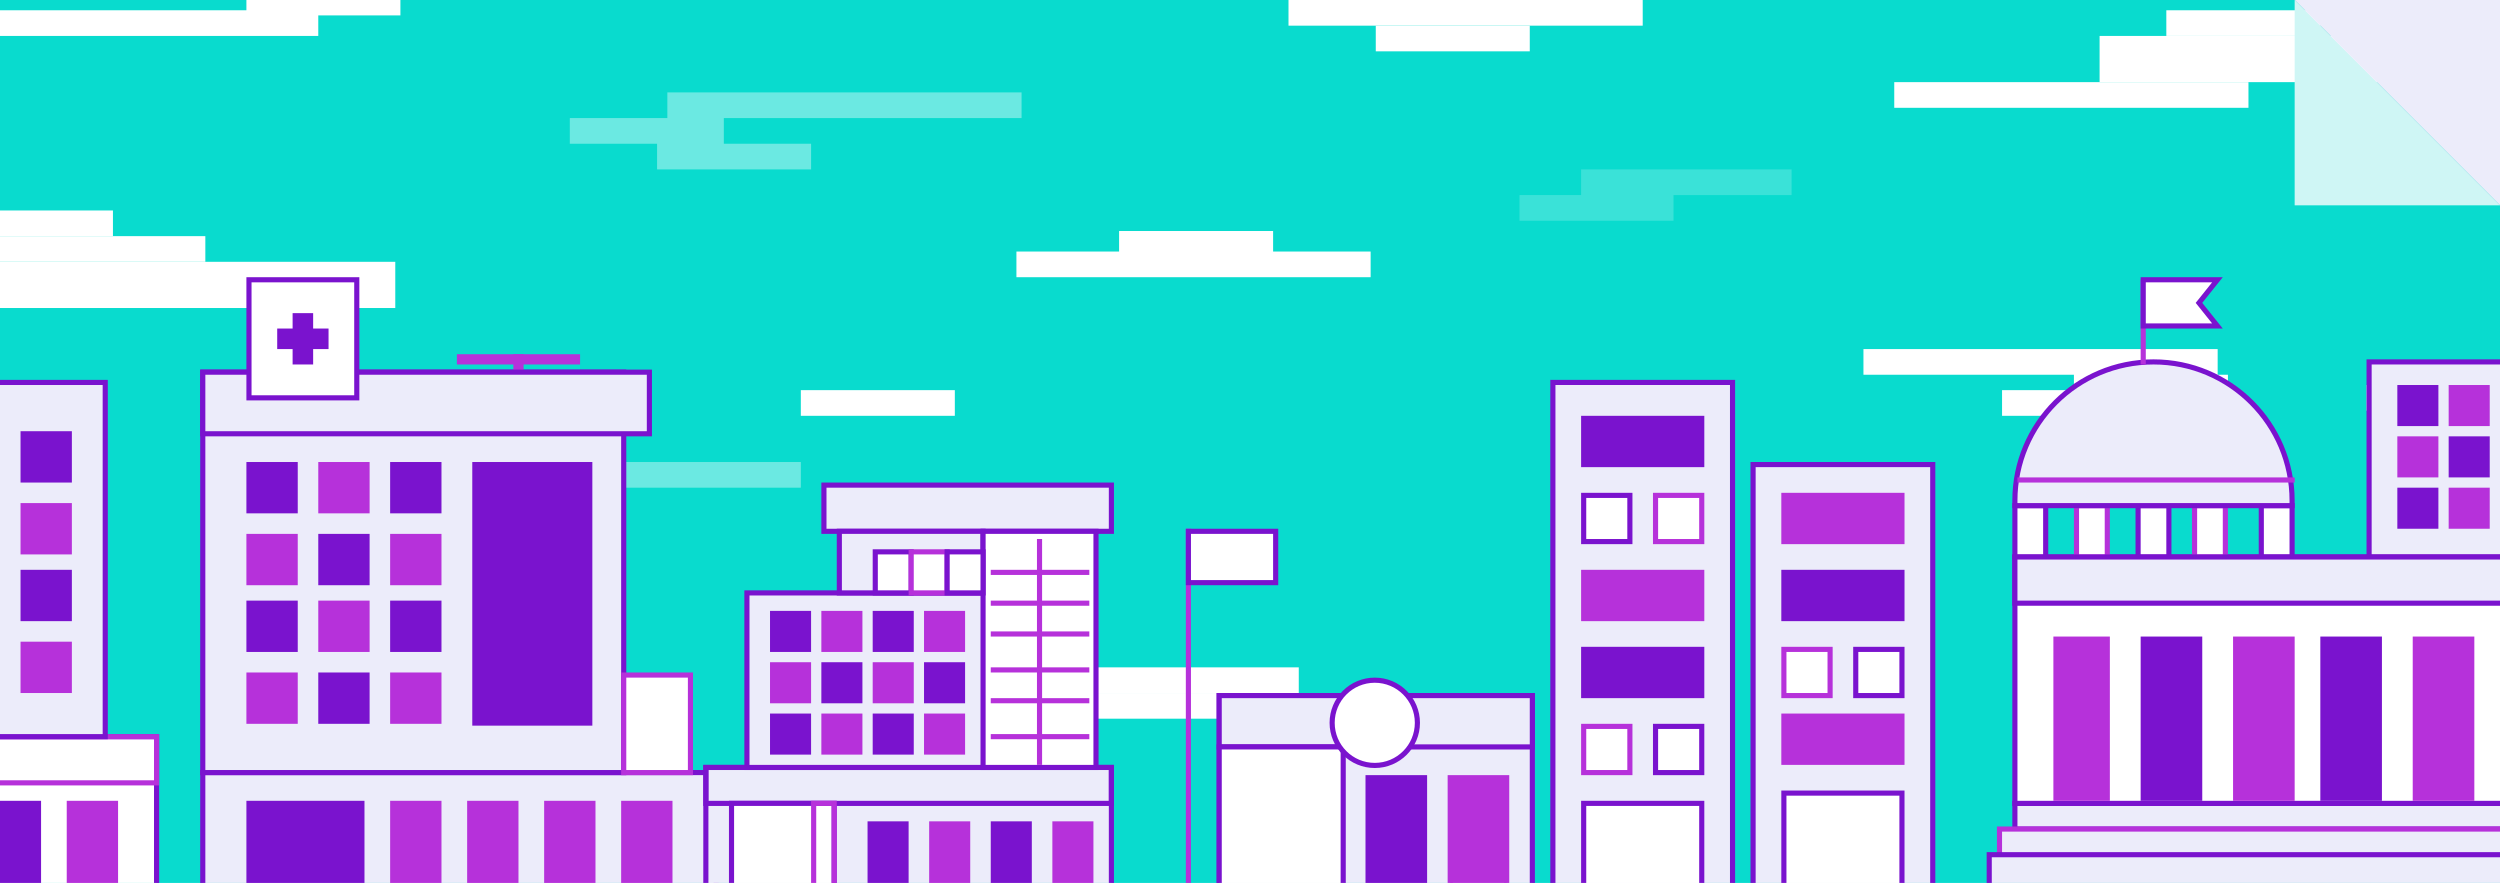 <svg width="487" height="172" viewBox="0 0 487 172" fill="none" xmlns="http://www.w3.org/2000/svg">
<g clip-path="url(#clip0_206_5856)">
<rect width="487" height="172" fill="#09DBCE"/>
<rect x="409" y="7" width="119" height="9" fill="white"/>
<rect x="-42" y="51" width="119" height="9" fill="white"/>
<rect x="188" y="135" width="69" height="5" fill="white"/>
<rect x="211" y="130" width="42" height="5" fill="white"/>
<rect x="369" y="16" width="69" height="5" fill="white"/>
<rect x="-29" y="46" width="69" height="5" fill="white"/>
<rect x="-7" y="2" width="69" height="5" fill="white"/>
<rect x="198" y="49" width="69" height="5" fill="white"/>
<rect x="251" width="69" height="5" fill="white"/>
<rect opacity="0.4" x="115" y="90" width="41" height="5" fill="white"/>
<path opacity="0.4" fill-rule="evenodd" clip-rule="evenodd" d="M130 18H199V23H141V28H158V33H128V28H111V23H130V18Z" fill="white"/>
<path opacity="0.2" fill-rule="evenodd" clip-rule="evenodd" d="M349 33H308V38H296V43H326V38H349V33Z" fill="white"/>
<rect x="218" y="45" width="30" height="5" fill="white"/>
<path fill-rule="evenodd" clip-rule="evenodd" d="M363 68H432V73H434V78H420V81H390V76H404V73H363V68Z" fill="white"/>
<rect x="461" y="75" width="30" height="5" fill="white"/>
<rect x="48" y="-2" width="30" height="5" fill="white"/>
<rect x="268" y="5" width="30" height="5" fill="white"/>
<rect x="422" y="2" width="30" height="5" fill="white"/>
<rect x="-8" y="41" width="30" height="5" fill="white"/>
<rect x="156" y="76" width="30" height="5" fill="white"/>
<rect x="39.5" y="150.5" width="100" height="23" fill="#ECECFA" stroke="#7A13CE"/>
<rect x="0.5" y="-0.5" width="82" height="78" transform="matrix(1 0 0 -1 39 150)" fill="#ECECFA" stroke="#7A13CE"/>
<rect x="48" y="156" width="23" height="16" fill="#7A13CE"/>
<rect x="76.5" y="156.5" width="9" height="15" fill="#B631DA" stroke="#B631DA"/>
<rect x="91.5" y="156.5" width="9" height="15" fill="#B631DA" stroke="#B631DA"/>
<rect x="106.5" y="156.5" width="9" height="15" fill="#B631DA" stroke="#B631DA"/>
<rect x="121.5" y="156.5" width="9" height="15" fill="#B631DA" stroke="#B631DA"/>
<rect x="48" y="90" width="10" height="10" fill="#7A13CE"/>
<rect x="62.5" y="90.5" width="9" height="9" fill="#B631DA" stroke="#B631DA"/>
<rect x="76" y="90" width="10" height="10" fill="#7A13CE"/>
<rect x="48.5" y="104.5" width="9" height="9" fill="#B631DA" stroke="#B631DA"/>
<rect x="62" y="104" width="10" height="10" fill="#7A13CE"/>
<rect x="76.5" y="104.5" width="9" height="9" fill="#B631DA" stroke="#B631DA"/>
<rect x="48" y="117" width="10" height="10" fill="#7A13CE"/>
<rect x="62.5" y="117.5" width="9" height="9" fill="#B631DA" stroke="#B631DA"/>
<rect x="76" y="117" width="10" height="10" fill="#7A13CE"/>
<rect x="48.5" y="131.5" width="9" height="9" fill="#B631DA" stroke="#B631DA"/>
<rect x="62" y="131" width="10" height="10" fill="#7A13CE"/>
<rect x="76.5" y="131.5" width="9" height="9" fill="#B631DA" stroke="#B631DA"/>
<rect x="89" y="69" width="24" height="2" fill="#B631DA"/>
<rect x="100" y="69" width="2" height="4" fill="#B631DA"/>
<rect x="0.5" y="-0.5" width="87" height="12" transform="matrix(1 0 0 -1 39 84)" fill="#ECECFA" stroke="#7A13CE"/>
<rect x="0.5" y="-0.5" width="13" height="19" transform="matrix(1 0 0 -1 121 150)" fill="white" stroke="#B631DA"/>
<rect x="48.5" y="54.5" width="21" height="23" fill="white" stroke="#7A13CE"/>
<rect x="57" y="61" width="4" height="10" fill="#7A13CE"/>
<rect x="54" y="68" width="4" height="10" transform="rotate(-90 54 68)" fill="#7A13CE"/>
<rect x="92" y="90" width="23.39" height="51.356" fill="#7A13CE"/>
<rect x="-68.5" y="143.5" width="99" height="30" fill="white" stroke="#7A13CE"/>
<rect x="-68.5" y="143.5" width="99" height="9" stroke="#B631DA"/>
<rect x="0.5" y="-0.5" width="80" height="69" transform="matrix(1 0 0 -1 -60 143)" fill="#ECECFA" stroke="#7A13CE"/>
<rect x="-2" y="156" width="10" height="16" fill="#7A13CE"/>
<rect x="13.5" y="156.5" width="9" height="15" fill="#B631DA" stroke="#B631DA"/>
<rect x="4" y="84" width="10" height="10" fill="#7A13CE"/>
<rect x="4.5" y="98.5" width="9" height="9" fill="#B631DA" stroke="#B631DA"/>
<rect x="4" y="111" width="10" height="10" fill="#7A13CE"/>
<rect x="4.5" y="125.5" width="9" height="9" fill="#B631DA" stroke="#B631DA"/>
<rect x="160.5" y="94.5" width="56" height="9" fill="#ECECFA" stroke="#7A13CE"/>
<rect x="137.5" y="149.5" width="79" height="24" fill="#ECECFA" stroke="#7A13CE"/>
<rect x="137.5" y="149.5" width="79" height="7" stroke="#7A13CE"/>
<rect x="0.5" y="-0.5" width="47" height="34" transform="matrix(1 0 0 -1 145 149)" fill="#ECECFA" stroke="#7A13CE"/>
<rect x="163.5" y="103.5" width="28" height="12" fill="#ECECFA" stroke="#7A13CE"/>
<rect x="-0.5" y="0.5" width="22" height="46" transform="matrix(-1 0 0 1 213 103)" fill="white" stroke="#7A13CE"/>
<rect x="170.5" y="107.5" width="7" height="8" fill="white" stroke="#7A13CE"/>
<rect x="177.5" y="107.5" width="7" height="8" fill="white" stroke="#B631DA"/>
<rect x="184.5" y="107.5" width="7" height="8" fill="white" stroke="#7A13CE"/>
<rect x="142.5" y="156.5" width="20" height="17" fill="white" stroke="#7A13CE"/>
<rect x="158.5" y="156.5" width="4" height="17" stroke="#B631DA"/>
<line x1="202.5" y1="105" x2="202.5" y2="149" stroke="#B631DA"/>
<line x1="193" y1="111.5" x2="212.2" y2="111.5" stroke="#B631DA"/>
<line x1="193" y1="117.5" x2="212.2" y2="117.5" stroke="#B631DA"/>
<line x1="193" y1="123.5" x2="212.2" y2="123.5" stroke="#B631DA"/>
<line x1="193" y1="130.5" x2="212.2" y2="130.5" stroke="#B631DA"/>
<line x1="193" y1="136.5" x2="212.2" y2="136.5" stroke="#B631DA"/>
<line x1="193" y1="143.5" x2="212.2" y2="143.5" stroke="#B631DA"/>
<rect x="169" y="160" width="8" height="12" fill="#7A13CE"/>
<rect x="181.5" y="160.5" width="7" height="11" fill="#B631DA" stroke="#B631DA"/>
<rect x="193" y="160" width="8" height="12" fill="#7A13CE"/>
<rect x="205.5" y="160.5" width="7" height="11" fill="#B631DA" stroke="#B631DA"/>
<rect x="150.5" y="129.5" width="7" height="7" fill="#B631DA" stroke="#B631DA"/>
<rect x="160" y="129" width="8" height="8" fill="#7A13CE"/>
<rect x="170.5" y="129.5" width="7" height="7" fill="#B631DA" stroke="#B631DA"/>
<rect x="180" y="129" width="8" height="8" fill="#7A13CE"/>
<rect x="150" y="119" width="8" height="8" fill="#7A13CE"/>
<rect x="160.5" y="119.5" width="7" height="7" fill="#B631DA" stroke="#B631DA"/>
<rect x="170" y="119" width="8" height="8" fill="#7A13CE"/>
<rect x="180.5" y="119.5" width="7" height="7" fill="#B631DA" stroke="#B631DA"/>
<rect x="150" y="139" width="8" height="8" fill="#7A13CE"/>
<rect x="160.5" y="139.5" width="7" height="7" fill="#B631DA" stroke="#B631DA"/>
<rect x="170" y="139" width="8" height="8" fill="#7A13CE"/>
<rect x="180.5" y="139.5" width="7" height="7" fill="#B631DA" stroke="#B631DA"/>
<rect x="237.5" y="135.5" width="61" height="38" fill="#ECECFA" stroke="#7A13CE"/>
<rect x="237.5" y="135.5" width="61" height="10" fill="#ECECFA" stroke="#7A13CE"/>
<rect x="-0.5" y="0.5" width="35" height="99" transform="matrix(-1 0 0 1 337 74)" fill="#ECECFA" stroke="#7A13CE"/>
<rect x="237.5" y="145.5" width="24.157" height="27.931" fill="white" stroke="#7A13CE"/>
<rect x="266" y="151" width="12" height="22" fill="#7A13CE"/>
<rect width="22.642" height="93.082" transform="translate(308 81)" fill="#ECECFA"/>
<rect x="308" y="81" width="24" height="10" fill="#7A13CE"/>
<rect x="308.5" y="96.5" width="9" height="9" fill="white" stroke="#7A13CE"/>
<rect x="322.5" y="96.5" width="9" height="9" fill="white" stroke="#B631DA"/>
<rect x="308.5" y="111.5" width="23" height="9" fill="#B631DA" stroke="#B631DA"/>
<rect x="308" y="126" width="24" height="10" fill="#7A13CE"/>
<rect x="308.5" y="141.5" width="9" height="9" fill="white" stroke="#B631DA"/>
<rect x="322.5" y="141.5" width="9" height="9" fill="white" stroke="#7A13CE"/>
<rect x="308.5" y="156.5" width="23" height="17" fill="white" stroke="#7A13CE"/>
<rect x="-0.5" y="0.5" width="35" height="83" transform="matrix(-1 0 0 1 376 90)" fill="#ECECFA" stroke="#7A13CE"/>
<rect x="347.5" y="96.5" width="23" height="9" fill="#B631DA" stroke="#B631DA"/>
<rect x="347.5" y="111.5" width="23" height="9" fill="#7A13CE" stroke="#7A13CE"/>
<rect x="347.5" y="126.5" width="9" height="9" fill="white" stroke="#B631DA"/>
<rect x="361.5" y="126.5" width="9" height="9" fill="white" stroke="#7A13CE"/>
<rect x="347.5" y="139.5" width="23" height="9" fill="#B631DA" stroke="#B631DA"/>
<rect x="347.5" y="154.5" width="23" height="18" fill="white" stroke="#7A13CE"/>
<rect x="282.5" y="151.5" width="11" height="21" fill="#B631DA" stroke="#B631DA"/>
<rect x="231" y="103" width="1" height="71" fill="#B631DA"/>
<rect x="231.5" y="103.5" width="17" height="10" fill="white" stroke="#7A13CE"/>
<circle cx="267.805" cy="140.805" r="8.305" fill="white" stroke="#7A13CE"/>
<rect x="392.5" y="156.5" width="97" height="5" fill="#ECECFA" stroke="#7A13CE"/>
<rect x="392.5" y="108.5" width="97" height="48" fill="white" stroke="#7A13CE"/>
<rect x="-0.5" y="0.5" width="27" height="38" transform="matrix(-1 0 0 1 488 70)" fill="#ECECFA" stroke="#7A13CE"/>
<rect x="467" y="75" width="8" height="8" fill="#7A13CE"/>
<rect x="477.5" y="75.5" width="7" height="7" fill="#B631DA" stroke="#B631DA"/>
<rect x="467.5" y="85.5" width="7" height="7" fill="#B631DA" stroke="#B631DA"/>
<rect x="477" y="85" width="8" height="8" fill="#7A13CE"/>
<rect x="467" y="95" width="8" height="8" fill="#7A13CE"/>
<rect x="477.5" y="95.5" width="7" height="7" fill="#B631DA" stroke="#B631DA"/>
<rect x="0.5" y="-0.5" width="6" height="10" transform="matrix(1 0 0 -1 392 108)" fill="white" stroke="#7A13CE"/>
<rect x="0.5" y="-0.5" width="6" height="10" transform="matrix(1 0 0 -1 440 108)" fill="white" stroke="#7A13CE"/>
<rect x="0.5" y="-0.5" width="6" height="10" transform="matrix(1 0 0 -1 416 108)" fill="white" stroke="#7A13CE"/>
<rect x="0.5" y="-0.5" width="6" height="10" transform="matrix(1 0 0 -1 404 108)" fill="white" stroke="#B631DA"/>
<rect x="0.5" y="-0.5" width="6" height="10" transform="matrix(1 0 0 -1 427 108)" fill="white" stroke="#B631DA"/>
<rect x="400" y="124" width="11" height="32" fill="#B631DA"/>
<rect x="0.5" y="-0.5" width="97" height="9" transform="matrix(1 0 0 -1 392 117)" fill="#ECECFA" stroke="#7A13CE"/>
<rect x="470" y="124" width="12" height="32" fill="#B631DA"/>
<rect x="452" y="124" width="12" height="32" fill="#7A13CE"/>
<rect x="435" y="124" width="12" height="32" fill="#B631DA"/>
<rect x="417" y="124" width="12" height="32" fill="#7A13CE"/>
<line x1="392" y1="167.5" x2="488.098" y2="167.5" stroke="#B631DA"/>
<rect x="389.5" y="161.5" width="101" height="6" fill="#ECECFA" stroke="#B631DA"/>
<rect x="387.5" y="166.5" width="106" height="7" fill="#ECECFA" stroke="#7A13CE"/>
<path d="M446.5 97.5V98.5H392.5V97.5C392.5 82.588 404.588 70.5 419.5 70.5C434.412 70.5 446.5 82.588 446.5 97.5Z" fill="#ECECFA" stroke="#7A13CE"/>
<line x1="417.5" y1="71" x2="417.5" y2="54.415" stroke="#B631DA"/>
<line x1="393" y1="93.5" x2="447" y2="93.5" stroke="#B631DA"/>
<path d="M431.96 54.5H417.5V63.5H431.96L428.61 59.312L428.36 59L428.61 58.688L431.96 54.5Z" fill="white" stroke="#7A13CE"/>
<g filter="url(#filter0_b_206_5856)">
<path d="M447 0V40H487L447 0Z" fill="#CFF6F5"/>
</g>
<g filter="url(#filter1_b_206_5856)">
<path d="M487 40V0H447L487 40Z" fill="#ECECFA"/>
</g>
</g>
<defs>
<filter id="filter0_b_206_5856" x="431" y="-16" width="72" height="72" filterUnits="userSpaceOnUse" color-interpolation-filters="sRGB">
<feFlood flood-opacity="0" result="BackgroundImageFix"/>
<feGaussianBlur in="BackgroundImageFix" stdDeviation="8"/>
<feComposite in2="SourceAlpha" operator="in" result="effect1_backgroundBlur_206_5856"/>
<feBlend mode="normal" in="SourceGraphic" in2="effect1_backgroundBlur_206_5856" result="shape"/>
</filter>
<filter id="filter1_b_206_5856" x="431" y="-16" width="72" height="72" filterUnits="userSpaceOnUse" color-interpolation-filters="sRGB">
<feFlood flood-opacity="0" result="BackgroundImageFix"/>
<feGaussianBlur in="BackgroundImageFix" stdDeviation="8"/>
<feComposite in2="SourceAlpha" operator="in" result="effect1_backgroundBlur_206_5856"/>
<feBlend mode="normal" in="SourceGraphic" in2="effect1_backgroundBlur_206_5856" result="shape"/>
</filter>
<clipPath id="clip0_206_5856">
<rect width="487" height="172" fill="white"/>
</clipPath>
</defs>
</svg>
